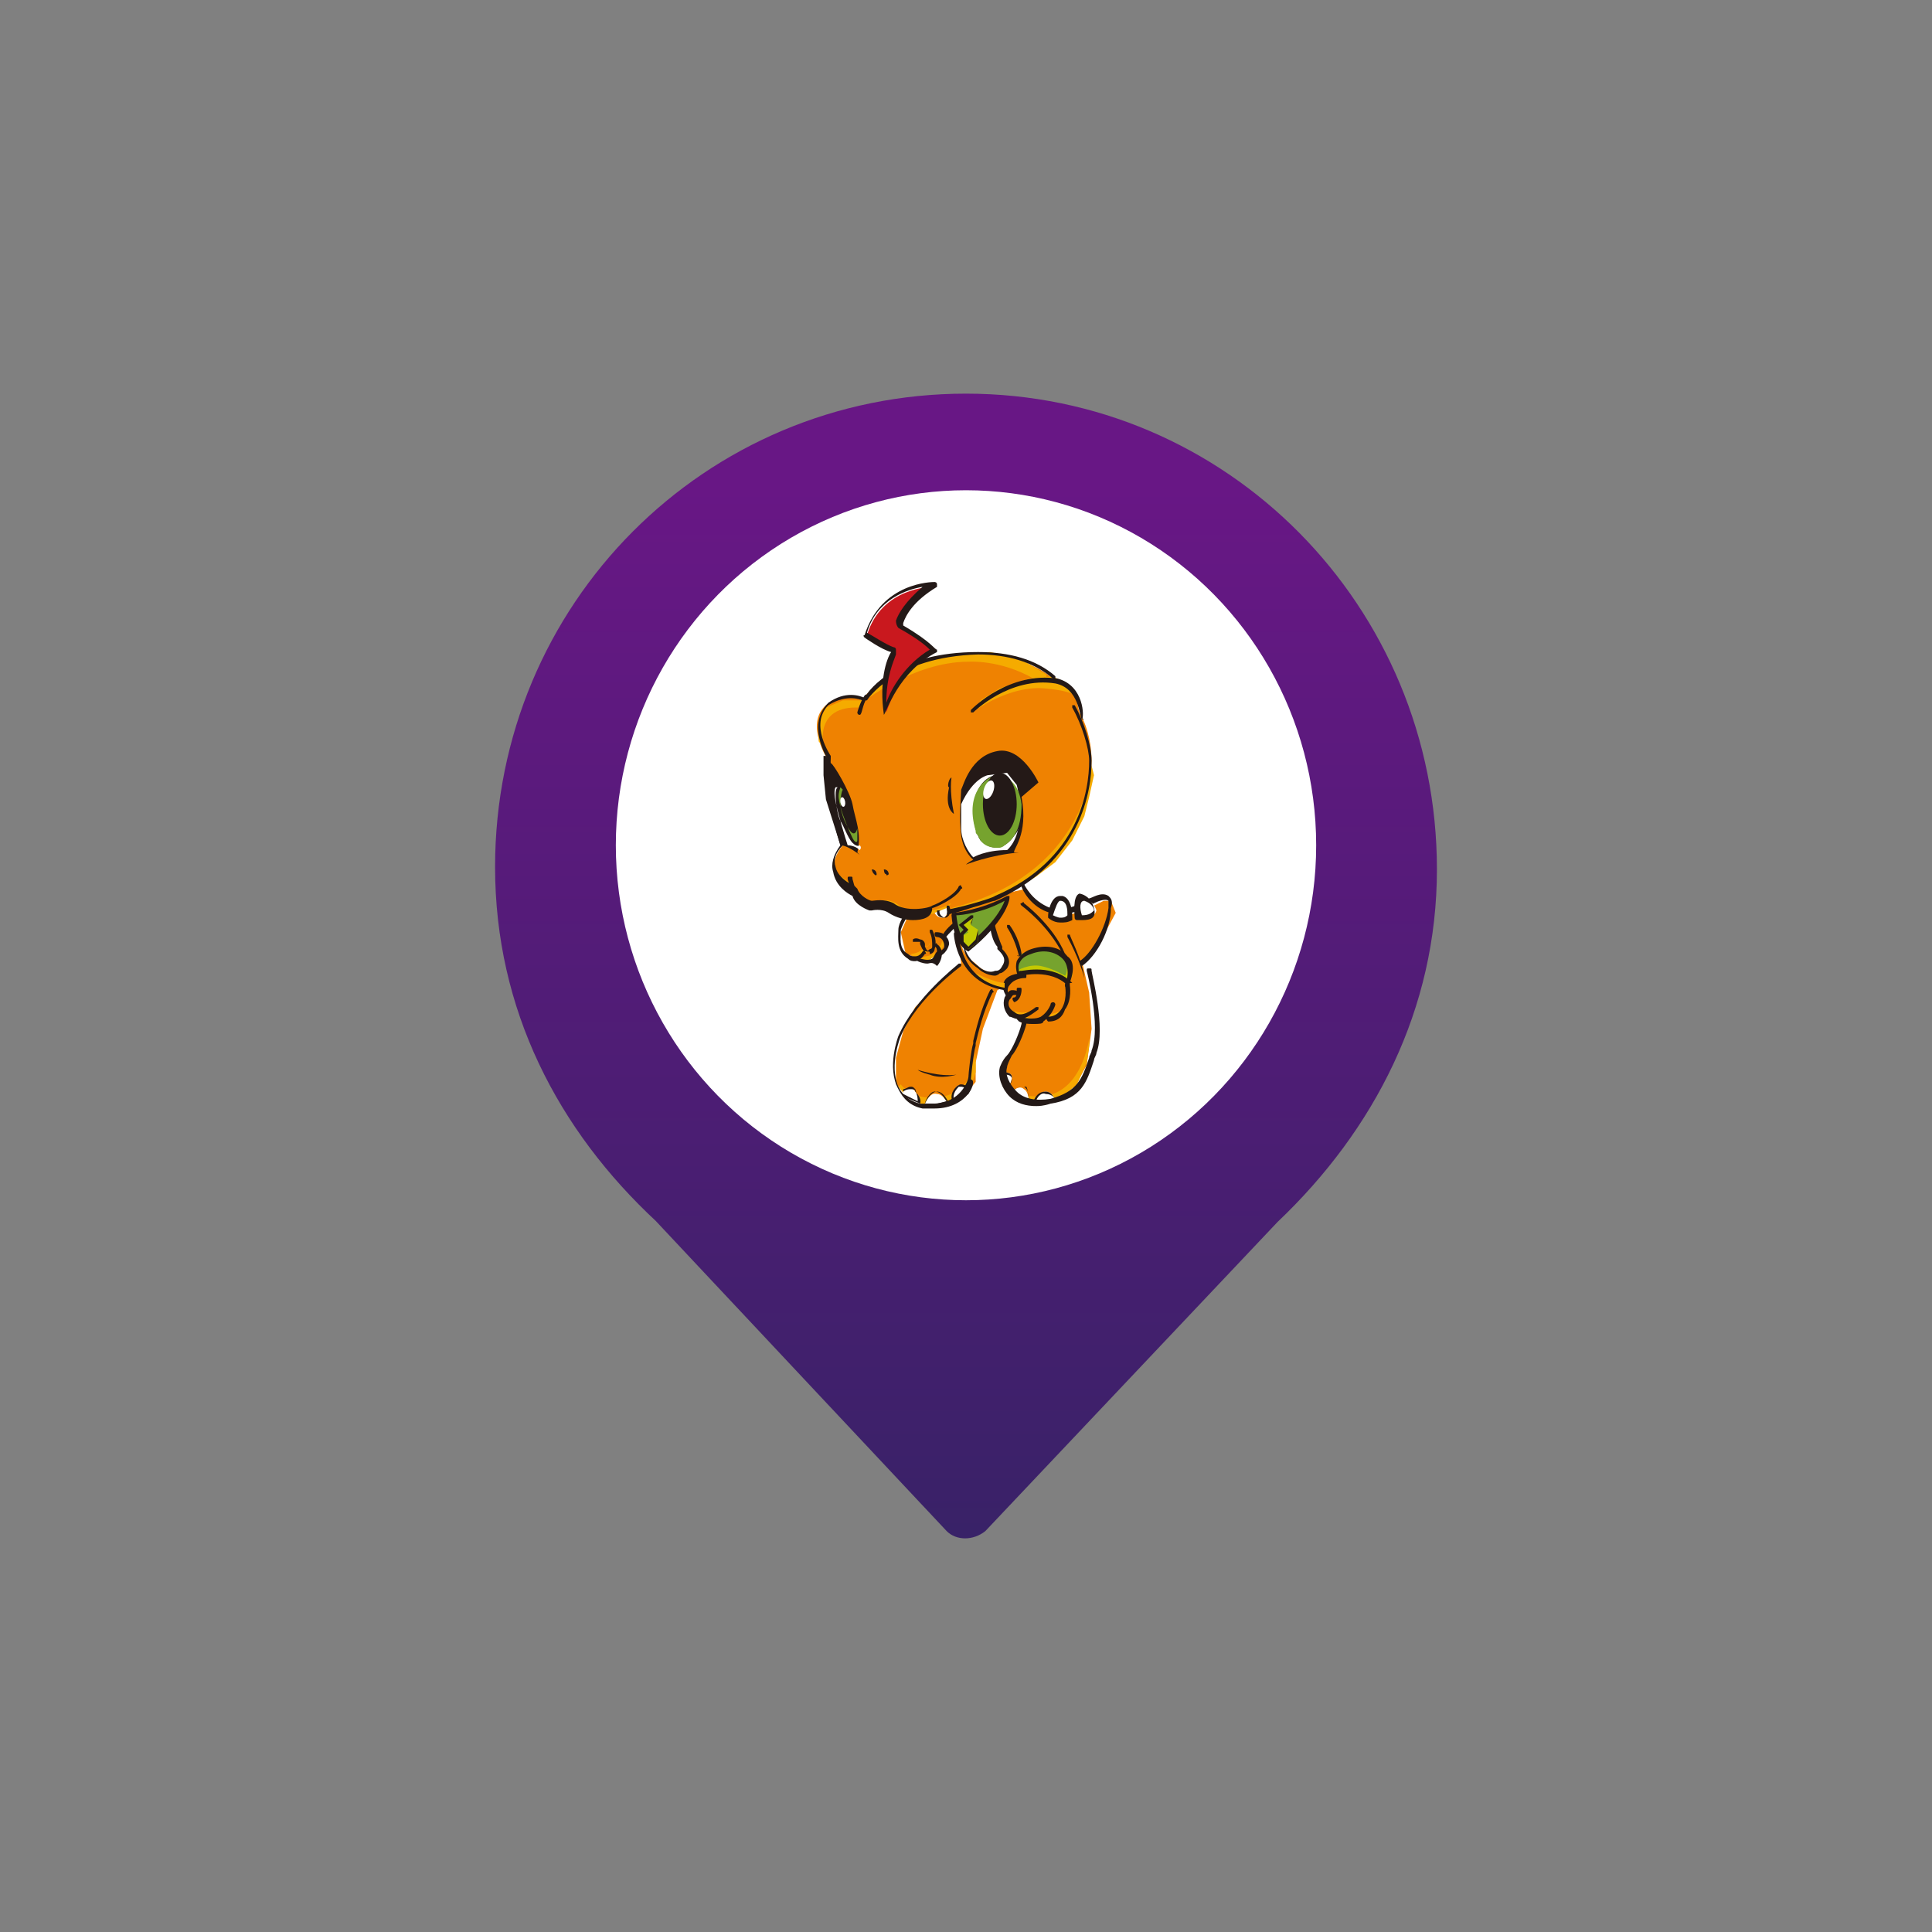 <?xml version="1.0" encoding="utf-8"?>
<!-- Generator: Adobe Illustrator 18.0.0, SVG Export Plug-In . SVG Version: 6.00 Build 0)  -->
<!DOCTYPE svg PUBLIC "-//W3C//DTD SVG 1.1//EN" "http://www.w3.org/Graphics/SVG/1.1/DTD/svg11.dtd">
<svg version="1.1" id="图层_1" xmlns="http://www.w3.org/2000/svg" xmlns:xlink="http://www.w3.org/1999/xlink" x="0px" y="0px"
	 viewBox="20 20 80 80" enable-background="new 20 20 80 80" xml:space="preserve">
<rect x="20" y="20" width="80" height="80" fill="#808080" stroke="none"/>
<g>
	<linearGradient id="SVGID_1_" gradientUnits="userSpaceOnUse" x1="60" y1="38.471" x2="60" y2="87.961">
		<stop  offset="3.351399e-002" style="stop-color:#681785"/>
		<stop  offset="0.929" style="stop-color:#382267"/>
	</linearGradient>
	<path fill="url(#SVGID_1_)" d="M47.1,70.5l12.1,12.9c0.4,0.4,1.1,0.4,1.6,0l12.1-12.8c4-3.8,6.6-8.8,6.6-14.6
		c0-10.9-8.7-19.7-19.5-19.7c-10.8,0-19.5,8.7-19.5,19.6c0,5.9,2.6,10.9,6.7,14.7L47.1,70.5L47.1,70.5z"/>
	<ellipse fill="#FFFFFF" cx="60" cy="55" rx="14.5" ry="14.7"/>
	<g>
		<polygon fill="#EF8201" points="62.5,56.8 63.1,57.6 63.9,57.9 64.7,57.8 65.7,57.3 66,57.3 66.2,57.8 65.5,59.1 64.8,59.8 
			65.1,61.1 65.2,62.6 65,64.1 64.5,65 63.1,65.6 62.5,65.5 61.7,65.1 61.5,64.5 61.9,63.6 62.3,62.6 62.3,62.2 62.1,62 61.7,61.8 
			61.7,61.2 61.5,60.9 61.3,61 60.7,62.6 60.4,64 60.4,64.8 59.9,65.4 59.3,65.7 58.6,65.8 57.8,65.6 57.1,64.9 57.1,63.8 
			57.4,62.7 57.9,61.7 58.6,61 59.1,60.5 59.6,60.1 59.8,59.9 59.7,59.1 59.4,57.5 		"/>
		<path fill="#F5AB00" d="M65.1,51.7"/>
		<g>
			<polygon fill="#EF8201" points="57.7,57.7 57.3,58.6 57.5,59.5 58.4,59.8 59.1,59.3 59.1,58.7 59.8,58.2 59.6,57.2 58.4,57.3 			
				"/>
			<g>
				<path fill="#F7AA02" d="M57.7,59.5c0,0,0.3,0,0.5-0.2l0.2,0.1l-0.2,0.2l-0.3,0.1L57.7,59.5L57.7,59.5z"/>
				<path fill="#F7AA02" d="M58.3,59.2c0,0,0.2,0,0.2-0.2l0,0.1l-0.1,0.1L58.3,59.2L58.3,59.2z"/>
				<path fill="#F7AA02" d="M58.3,59.6c0,0,0.3,0,0.4-0.2l0,0.2l-0.3,0.2l-0.3,0l0-0.1L58.3,59.6z"/>
				<path fill="#F7AA02" d="M58.9,59.2c0,0,0.1-0.1,0.1-0.2c0-0.1,0.1,0.1,0.1,0.1L59,59.3h-0.2L58.9,59.2z"/>
			</g>
			<g>
				<path fill="#231917" d="M57.9,59.8c-0.1,0-0.2,0-0.3-0.1c-0.5-0.3-0.4-0.9-0.4-1.2c0-0.3,0.3-0.7,0.3-0.7c0,0,0.1,0,0.1,0
					c0,0,0,0.1,0,0.1c0,0-0.2,0.3-0.3,0.6c0,0.3-0.1,0.8,0.3,1c0.1,0.1,0.2,0.1,0.3,0.1c0.2,0,0.3-0.2,0.3-0.2c0,0,0.1-0.1,0.1,0
					c0,0,0.1,0.1,0,0.1c0,0-0.2,0.3-0.4,0.3C58,59.8,57.9,59.8,57.9,59.8z"/>
				<path fill="#231917" d="M58.4,59.9c-0.2,0-0.4-0.1-0.4-0.1c0,0-0.1-0.1,0-0.1c0,0,0.1-0.1,0.1,0c0.1,0,0.3,0.1,0.5,0
					c0.1-0.1,0.1-0.2,0.2-0.3c0-0.2-0.1-0.2-0.1-0.2c0,0-0.1-0.1,0-0.1c0,0,0.1-0.1,0.1,0c0,0,0.2,0.1,0.2,0.4c0,0,0,0,0,0
					c0,0.2-0.1,0.4-0.2,0.5C58.6,59.8,58.5,59.9,58.4,59.9z"/>
				<path fill="#231917" d="M58.9,59.6C58.8,59.6,58.8,59.5,58.9,59.6c-0.1-0.1-0.1-0.2,0-0.2c0,0,0.2-0.1,0.2-0.2
					c0-0.4-0.3-0.4-0.3-0.4c0,0-0.1,0-0.1-0.1c0-0.1,0-0.1,0.1-0.1c0,0,0.2,0,0.3,0.1c0.1,0.1,0.2,0.2,0.2,0.4c0,0,0,0,0,0
					C59.2,59.5,58.9,59.6,58.9,59.6C58.9,59.6,58.9,59.6,58.9,59.6z"/>
				<path fill="#231917" d="M58.4,59.4c-0.2,0-0.2-0.1-0.3-0.3l0-0.1C58.1,59,58,59,58,59c-0.1,0-0.1,0-0.1,0c0,0-0.1,0-0.1,0
					c0,0,0-0.1,0-0.1c0,0,0.1-0.1,0.3,0c0.1,0,0.2,0.1,0.2,0.2l0,0.1c0.1,0.2,0.1,0.2,0.2,0.1c0,0,0.1,0,0.1-0.1
					c0-0.2,0-0.4-0.1-0.6c0,0,0-0.1,0-0.1c0,0,0.1,0,0.1,0c0.1,0.2,0.2,0.5,0.1,0.8c0,0.1-0.1,0.2-0.2,0.2
					C58.5,59.4,58.5,59.4,58.4,59.4z"/>
				<path fill="#231917" d="M59.1,58.9C59.1,58.9,59.1,58.9,59.1,58.9c-0.1,0-0.1-0.1-0.1-0.1c0.1-0.3,0.5-0.6,0.5-0.6
					c0,0,0.1,0,0.1,0c0,0,0,0.1,0,0.1C59.7,58.3,59.3,58.6,59.1,58.9C59.2,58.9,59.2,58.9,59.1,58.9z"/>
			</g>
			<path fill="#EF8201" d="M60.3,47.1c1.5,0,2.6,0.4,3.3,1c0.2,0.2,0.6,0.2,0.8,0.4c0.2,0.2,0.2,0.7,0.3,1c0.4,0.7,0.5,1.5,0.5,2
				c0,1.7-0.7,4.3-4,5.7c-1.5,0.5-2.6,0.6-2.6,0.6s-1.3,0.2-1.8-0.2c-0.3-0.2-0.8-0.1-0.8-0.1s-0.6-0.2-0.7-0.6c0,0-1.4-0.7-0.4-1.9
				c0,0-0.7-1.7-0.6-3.5c0,0-1-1.5-0.1-2.3c0.8-0.6,1.5-0.2,1.5-0.2S56.7,47.2,60.3,47.1z"/>
			<g>
				<path fill="#F5AB00" d="M54.1,50.9c0,0-0.4-1.7,1.5-1.6l0.1-0.3h-0.8l-0.7,0.3l-0.3,0.6l0,0.8L54.1,50.9z"/>
				<path fill="#F5AB00" d="M55.7,49.1c0,0,2.1-1.7,4.4-1.7c0,0,1.3-0.1,2.7,0.7c1,0,0.3-0.3,0.3-0.3l-0.8-0.5l-1.3-0.3l-1.5,0.1
					l-1.6,0.4l-1.1,0.6l-0.5,0.4L55.7,49.1L55.7,49.1z"/>
				<path fill="#F5AB00" d="M60.4,49.4c0,0,1.4-1,2.8-0.9c1.3,0.1,1.5,0.4,1.5,0.4l-0.4-0.5l-0.7-0.4l-1,0.1l-1.2,0.4l-0.8,0.5
					L60.4,49.4z"/>
				<path fill="#F5AB00" d="M65.2,51.7c0,0-0.2,4.5-5.8,5.9v0.1l0.9-0.1l1.3-0.5l1.3-0.8l0.8-0.6l0.7-0.9l0.5-1l0.2-0.8l0.2-0.9
					L65.2,51.7z"/>
				<path fill="#F5AB00" d="M54.7,56.2c0,0,0.3,0.2,0.5,0.4l0.1,0.3V57L55,56.7L54.7,56.2L54.7,56.2z"/>
				<path fill="#F5AB00" d="M55.6,57.2c0,0,0.2,0.2,0.8,0.1s0.8,0.2,1,0.3c0.2,0,0.9,0.4,2-0.2l-0.3,0.3l-0.7,0.2l-0.7,0l-0.6-0.1
					l-0.5-0.2l-0.5-0.1h-0.3l-0.3-0.2L55.6,57.2z"/>
			</g>
			<g>
				<path fill="#241917" d="M62.3,53l0.7-0.6c0,0-0.7-1.5-1.7-1.3c-1.1,0.2-1.4,1.4-1.5,1.6c0,0.2-0.1,1.2,0,1.9
					c0.1,0.7,0.5,1,0.5,1s-0.2,0.1-0.3,0.2c0,0,1-0.4,2.2-0.5c0,0-0.1,0-0.2,0C61.9,55.2,62.6,54.6,62.3,53z"/>
				<path fill="#FFFFFF" d="M60.9,52.1c0,0-0.6,0.1-1.1,1.2c0,0,0,0.5,0,1s0.3,1,0.5,1.2c0,0,0.5-0.3,1.4-0.3c0,0,0.4-0.3,0.5-1.1
					c0.1-0.9-0.1-1.6-0.1-1.6L61.7,52L60.9,52.1z"/>
				<path fill="#241917" d="M59.4,52.2c0,0-0.1,0.5,0.1,1.5c0,0-0.4-0.2-0.2-1.1C59.2,52.6,59.3,52.2,59.4,52.2z"/>
				<g>
					<path fill="#231917" d="M62.3,53.6c0,0.4-0.1,0.8-0.3,1c-0.2,0.3-0.5,0.5-0.7,0.5c-0.3,0-0.5-0.1-0.7-0.3
						c-0.2-0.3-0.3-0.8-0.3-1.2c0-0.9,0.5-1.5,1-1.5S62.3,52.7,62.3,53.6z"/>
					<g>
						<path fill="#76A32E" d="M61,52.2c0,0-1.1,0.5-0.6,2.2c0,0.1,0,0.1,0.1,0.2c0.2,0.6,0.9,0.5,0.9,0.5c0,0,0.1,0,0.2-0.1
							c0.3-0.2,0.7-0.6,0.7-1.7C62.1,51.8,61,52.2,61,52.2z"/>
						<ellipse fill="#231917" cx="61.4" cy="53.3" rx="0.7" ry="1.3"/>
						
							<ellipse transform="matrix(0.948 0.319 -0.319 0.948 20.02 -16.686)" fill="#FFFFFF" cx="60.9" cy="52.7" rx="0.2" ry="0.4"/>
					</g>
				</g>
			</g>
			<g>
				<path fill="#231917" d="M54.2,51.3c0,0,0.2,0.3,0.2,0.3c0.1,0,0.8,1.2,0.9,1.7c0.1,0.6,0.4,1.2,0.2,2c0,0,0.1,0.1,0.1,0.1
					c0,0-0.5-0.4-0.8-0.4l-0.6-1.9l-0.1-1V51.3L54.2,51.3z"/>
				<path fill="#FFFFFF" d="M54.7,52.6c0,0-0.1,0-0.1,0c0,0-0.1,0.1,0,0.6c0.1,0.5,0.4,1.5,0.5,1.8c0,0,0.3,0,0.5,0.2
					c0,0,0.1-0.1,0-0.2c0,0-0.1,0.1-0.3-0.1c-0.2-0.2-0.4-0.8-0.5-0.9c-0.1-0.2-0.2-0.7-0.2-1.1C54.6,52.6,54.7,52.6,54.7,52.6"/>
				<path fill="#76A32E" d="M54.8,52.6l0.1,0.1c0,0-0.1,0.1-0.1,0.7c0.1,0.6,0.4,1,0.4,1s0.2,0.3,0.3-0.1l0,0c0,0,0,0.4,0,0.5
					c0,0.1-0.1,0.1-0.2-0.1s-0.4-0.9-0.5-1.3S54.7,52.9,54.8,52.6z"/>
				
					<ellipse transform="matrix(0.986 -0.167 0.167 0.986 -8.119 9.922)" fill="#FFFFFF" cx="54.9" cy="53.2" rx="0.1" ry="0.2"/>
			</g>
			<path fill="#23191A" d="M56.1,56C56.1,56,56.1,55.9,56.1,56c0.2,0,0.2,0.2,0.2,0.2s0,0.1-0.1,0C56.1,56.1,56.1,56,56.1,56z"/>
			<path fill="#23191A" d="M56.6,56C56.6,56,56.6,56,56.6,56c0.2,0,0.2,0.2,0.2,0.2c0,0-0.1,0.1-0.1,0C56.6,56.2,56.6,56,56.6,56z"
				/>
			<g>
				<path fill="#231917" d="M57.8,58.1c-0.3,0-0.7-0.1-1-0.3c-0.3-0.2-0.7-0.1-0.7-0.1c0,0,0,0-0.1,0c0,0-0.6-0.2-0.7-0.6
					c-0.2-0.1-0.7-0.4-0.8-1c-0.1-0.3,0-0.7,0.3-1.1c-0.1-0.3-0.6-1.9-0.5-3.5c-0.1-0.2-0.9-1.5,0-2.4c0,0,0,0,0,0
					c0.7-0.5,1.3-0.3,1.5-0.2c0.2-0.4,1.4-1.9,4.7-1.9c1.3,0,2.4,0.3,3.2,1c0,0,0,0.1,0,0.1c0,0-0.1,0-0.1,0c-0.8-0.7-1.9-1-3.1-1
					c-3.5,0.1-4.6,1.9-4.6,1.9c0,0,0,0-0.1,0c0,0-0.1,0-0.1,0c0,0-0.6-0.3-1.4,0.2c-0.8,0.8,0.1,2.1,0.1,2.1c0,0,0,0,0,0.1
					c-0.1,1.7,0.5,3.4,0.5,3.5c0,0,0,0.1,0,0.1c-0.3,0.3-0.4,0.6-0.3,0.9c0.1,0.5,0.8,0.8,0.8,0.8c0,0,0,0,0.1,0.1
					c0.1,0.3,0.5,0.5,0.6,0.5c0.1,0,0.5-0.1,0.9,0.1c0.5,0.4,1.5,0.2,1.6,0.1c0.3-0.1,1-0.5,1.1-0.8c0,0,0.1-0.1,0.1,0
					c0,0,0.1,0.1,0,0.1c-0.2,0.4-1.1,0.8-1.2,0.8c0,0,0,0,0,0C58.6,58,58.2,58.1,57.8,58.1z"/>
				<path fill="#231917" d="M58.9,57.9C58.9,57.9,58.8,57.9,58.9,57.9c-0.1-0.1-0.1-0.2,0-0.2c0.5,0,2.2-0.5,2.3-0.6
					c3.5-1.5,3.9-4.4,3.9-5.6c0-0.5-0.3-1.5-0.7-2.2c0,0,0-0.1,0-0.1c0,0,0.1,0,0.1,0c0.4,0.7,0.7,1.7,0.7,2.3c0,1.2-0.4,4.2-4,5.8
					l0,0c0,0,0,0,0,0l0,0c0,0,0,0,0,0c-0.1,0-0.3,0.1-1,0.3C59.6,57.8,59.2,57.9,58.9,57.9z"/>
				<path fill="#231917" d="M64.8,49.8C64.8,49.8,64.8,49.8,64.8,49.8C64.8,49.8,64.7,49.7,64.8,49.8c-0.1-0.1-0.1-1.3-1.1-1.5
					c-1.9-0.3-3.4,1.2-3.4,1.2c0,0-0.1,0-0.1,0c0,0,0-0.1,0-0.1c0.1-0.1,1.6-1.6,3.6-1.3c0,0,0,0,0,0C64.9,48.4,64.9,49.7,64.8,49.8
					C64.9,49.7,64.9,49.8,64.8,49.8z"/>
			</g>
			<path fill="#231917" d="M55.4,57.1C55.3,57.1,55.3,57.1,55.4,57.1c-0.2-0.3-0.3-0.7-0.3-0.7c0-0.1,0-0.1,0.1-0.1
				c0.1,0,0.1,0,0.1,0.1c0,0,0.1,0.4,0.2,0.6C55.5,57,55.5,57,55.4,57.1C55.4,57.1,55.4,57.1,55.4,57.1z"/>
			<g>
				<path fill="#FFFFFF" d="M59.2,57.6c0,0,0.1,0.4-0.2,0.4c-0.2,0-0.3-0.2-0.3-0.2"/>
				<path fill="#231917" d="M59.1,58C59.1,58,59.1,58,59.1,58c-0.3,0-0.3-0.2-0.3-0.2c0,0,0-0.1,0-0.1c0,0,0.1,0,0.1,0
					C58.9,57.8,58.9,57.9,59.1,58c0.1-0.1,0.1-0.1,0.1-0.1c0.1-0.1,0-0.2,0-0.3c0,0,0-0.1,0-0.1c0,0,0.1,0,0.1,0c0,0,0.1,0.2,0,0.4
					C59.2,58,59.2,58,59.1,58z"/>
			</g>
			<path fill="#231917" d="M55.6,49.6C55.6,49.6,55.5,49.6,55.6,49.6c-0.1,0-0.1-0.1-0.1-0.1c0,0,0.1-0.4,0.3-0.7c0,0,0.1-0.1,0.1,0
				c0,0,0.1,0.1,0,0.1C55.7,49.2,55.7,49.6,55.6,49.6C55.6,49.6,55.6,49.6,55.6,49.6z"/>
			<g>
				<path fill="#C9181E" d="M58.6,44.3c0,0-2.1,0-2.7,2c0,0,0.7,0.5,1.1,0.6c0,0,0.1,0,0,0.2c-0.1,0.2-0.5,1-0.3,2.4
					c0,0,0.5-1.7,1.9-2.6c0,0-0.1-0.3-1.3-1c0,0-0.1,0,0-0.2C57.3,45.6,57.5,44.9,58.6,44.3z"/>
				<path fill="#231917" d="M56.6,49.6C56.6,49.6,56.6,49.6,56.6,49.6C56.6,49.6,56.5,49.6,56.6,49.6c-0.2-1.4,0.1-2.3,0.3-2.6
					c0,0,0,0,0,0c-0.4-0.1-1.1-0.6-1.1-0.6c0,0-0.1-0.1,0-0.1c0.7-2.2,2.8-2.2,2.9-2.2c0,0,0.1,0,0.1,0.1c0,0,0,0.1,0,0.1
					c-1,0.6-1.3,1.2-1.4,1.5c0,0,0,0.1,0,0.1c1.2,0.7,1.3,1,1.4,1c0,0,0,0.1,0,0.1C57.2,47.8,56.7,49.5,56.6,49.6
					C56.7,49.6,56.7,49.6,56.6,49.6z M57,46.8c0,0,0.1,0,0.1,0.1c0,0.1,0,0.2,0,0.2c-0.1,0.3-0.4,0.9-0.4,2c0.2-0.6,0.8-1.6,1.8-2.2
					c-0.1-0.1-0.4-0.4-1.3-0.9c0,0-0.1-0.1-0.1-0.3c0.1-0.3,0.4-0.8,1.1-1.4c-0.6,0.1-1.9,0.5-2.3,1.9C56.1,46.3,56.7,46.7,57,46.8z
					"/>
			</g>
		</g>
		<g>
			<g>
				<path fill="#F5AA01" d="M61.8,61.8c0,0,0.4,0.2,0.8,0.1l0,0.1l-0.5,0l-0.3-0.2L61.8,61.8z"/>
				<path fill="#F5AA01" d="M62.5,62.1c0,0,0.4,0.2,0.8,0l-0.1,0.2l-0.4,0.1l-0.4-0.1l-0.2-0.2L62.5,62.1z"/>
				<path fill="#F5AA01" d="M63.5,62c0,0,0.4-0.1,0.5-0.2l0,0.1l-0.3,0.2l-0.3,0.1l0-0.1L63.5,62z"/>
			</g>
			<polygon fill="#76A32E" points="62.1,60.3 62.1,59.9 62.3,59.5 62.8,59.3 63.6,59.3 64,59.4 64.3,59.8 64.4,60.2 64.3,60.7 
				64.2,60.8 63.8,60.4 63.4,60.2 63,60.2 62.6,60.2 			"/>
			<path fill="#C4C801" d="M64.2,59.9c0,0,0,0.4-0.1,0.5c0,0-0.5-0.3-1-0.4s-1,0.2-1,0.2l0.1,0.1l0.5-0.1l0.6,0l0.5,0.1l0.3,0.2
				l0.2,0.1l0.1-0.2l0-0.4L64.2,59.9L64.2,59.9z"/>
			<g>
				<path fill="#231917" d="M64,59.5C63.9,59.5,63.9,59.5,64,59.5c-0.6-1.2-1.7-2-1.7-2c0,0-0.1-0.1,0-0.1c0,0,0.1-0.1,0.1,0
					c0,0,1.2,0.9,1.7,2.1C64.1,59.4,64.1,59.5,64,59.5C64,59.5,64,59.5,64,59.5z"/>
				<path fill="#231917" d="M62.2,59.6C62.1,59.6,62.1,59.5,62.2,59.6c-0.2-0.8-0.5-1.2-0.5-1.2c0,0,0-0.1,0-0.1c0,0,0.1,0,0.1,0
					c0,0,0.4,0.5,0.5,1.2C62.3,59.5,62.3,59.6,62.2,59.6C62.2,59.6,62.2,59.6,62.2,59.6z"/>
				<path fill="#231917" d="M64.2,60.9C64.2,60.9,64.2,60.9,64.2,60.9c-0.1,0-0.1-0.1-0.1-0.1c0.2-0.5,0.1-0.9-0.1-1.1
					c-0.3-0.3-0.8-0.4-1.3-0.2c-0.3,0.1-0.4,0.2-0.5,0.4c-0.1,0.3,0.1,0.5,0.1,0.5c0,0,0,0.1,0,0.1c0,0-0.1,0-0.1,0
					c0,0-0.2-0.3-0.1-0.7c0.1-0.2,0.3-0.4,0.6-0.5c0.6-0.2,1.2-0.1,1.5,0.3C64.5,59.8,64.5,60.3,64.2,60.9
					C64.3,60.8,64.3,60.9,64.2,60.9z"/>
				<path fill="#231917" d="M64.2,60.8C64.2,60.8,64.1,60.8,64.2,60.8c-0.7-0.7-1.9-0.4-1.9-0.4c-0.1,0-0.1,0-0.1-0.1
					c0-0.1,0-0.1,0.1-0.1c0.1,0,1.3-0.3,2.1,0.5C64.3,60.7,64.3,60.7,64.2,60.8C64.2,60.8,64.2,60.8,64.2,60.8z"/>
				<path fill="#231917" d="M61.7,61.3C61.7,61.3,61.6,61.3,61.7,61.3c-0.2-0.3-0.2-0.5-0.1-0.7c0.2-0.3,0.7-0.3,0.8-0.3
					c0,0,0,0,0,0c0.1,0,0.1,0,0.1,0.1c0,0.1,0,0.1-0.1,0.1c0,0-0.4,0-0.6,0.3c-0.1,0.1-0.1,0.3,0,0.5C61.8,61.2,61.8,61.3,61.7,61.3
					C61.7,61.3,61.7,61.3,61.7,61.3z"/>
				<path fill="#231917" d="M63.4,62.3C63.4,62.3,63.4,62.3,63.4,62.3c-0.1-0.1-0.1-0.2,0-0.2c0.3,0,0.5-0.2,0.6-0.4
					c0.2-0.4,0.1-0.9,0.1-0.9c0-0.1,0-0.1,0.1-0.1c0.1,0,0.1,0,0.1,0.1c0,0,0.1,0.6-0.2,1C64,62.1,63.8,62.3,63.4,62.3
					C63.5,62.3,63.4,62.3,63.4,62.3z"/>
				<path fill="#231917" d="M62.8,62.4c-0.2,0-0.4,0-0.6-0.1c0,0-0.1-0.1-0.1-0.1c0,0,0.1-0.1,0.1-0.1c0.4,0.1,0.7,0.1,0.9,0
					c0.3-0.2,0.4-0.5,0.4-0.5c0-0.1,0.1-0.1,0.1-0.1c0.1,0,0.1,0.1,0.1,0.1c0,0-0.1,0.4-0.5,0.7C63.2,62.4,63,62.4,62.8,62.4z"/>
				<path fill="#231917" d="M62,61.5C62,61.5,61.9,61.5,62,61.5c-0.1-0.1-0.1-0.2,0-0.2c0.1,0,0.1-0.2,0.1-0.3c0-0.1,0-0.1,0.1-0.1
					c0,0,0,0,0,0c0.1,0,0.1,0,0.1,0.1C62.3,61,62.3,61.4,62,61.5C62,61.5,62,61.5,62,61.5z"/>
				<path fill="#231917" d="M62.2,62.2c-0.2,0-0.3-0.1-0.4-0.1c-0.2-0.2-0.3-0.5-0.2-0.8c0.1-0.2,0.2-0.3,0.3-0.3
					c0.1,0,0.2,0,0.3,0.1c0,0,0,0.1,0,0.1c0,0-0.1,0-0.1,0c0,0,0,0-0.1,0c-0.1,0-0.1,0.1-0.2,0.2c-0.1,0.2,0,0.4,0.2,0.5
					c0.2,0.2,0.5,0.1,0.9-0.2c0,0,0.1,0,0.1,0c0,0,0,0.1,0,0.1C62.6,62.1,62.4,62.2,62.2,62.2z"/>
			</g>
		</g>
		<g>
			<path fill="#FEFEFF" d="M61.1,58.4C61.1,58.4,61.1,58.4,61.1,58.4c0,0.2,0.2,0.7,0.3,0.9c0.2,0.3,0.4,0.5,0.2,0.8
				s-0.8,0.2-1.1-0.1s-0.3-0.2-0.3-0.2s-0.3-0.3-0.4-0.7c-0.1-0.4,0.8-0.7,0.8-0.7H61.1"/>
			<path fill="#231917" d="M61.2,60.4c-0.2,0-0.5-0.1-0.7-0.3c-0.3-0.2-0.6-0.5-0.6-1c-0.1-0.5,0.8-0.8,0.9-0.8c0,0,0,0,0,0l0.3,0
				c0,0,0,0,0,0c0,0,0.1,0,0.1,0l0,0c0,0.1,0.2,0.7,0.3,0.9l0,0.1c0.2,0.2,0.4,0.5,0.2,0.8c-0.1,0.1-0.2,0.2-0.3,0.2
				C61.3,60.4,61.2,60.4,61.2,60.4z M60.7,58.4c-0.2,0.1-0.8,0.4-0.8,0.7c0.1,0.4,0.3,0.7,0.6,0.9c0.2,0.2,0.5,0.3,0.7,0.2
				c0.1,0,0.2,0,0.3-0.2c0.2-0.3,0-0.5-0.2-0.7l0-0.1c-0.2-0.2-0.3-0.7-0.3-0.9L60.7,58.4z"/>
		</g>
		<g>
			<path fill="#76A32E" d="M59.5,57.9c0,0,1.1-0.1,2.2-0.7c0,0-0.2,0.9-1.6,2.1C60.1,59.3,59.6,59.1,59.5,57.9z"/>
			<path fill="#231917" d="M60.1,59.4C60.1,59.4,60.1,59.4,60.1,59.4c0,0-0.6-0.2-0.7-1.5c0,0,0-0.1,0.1-0.1c0,0,1.1-0.1,2.2-0.7
				c0,0,0.1,0,0.1,0c0,0,0,0,0,0.1C61.8,57.3,61.6,58.2,60.1,59.4C60.1,59.3,60.1,59.4,60.1,59.4z M59.6,57.9
				c0.1,0.9,0.4,1.2,0.5,1.2c1-0.8,1.4-1.5,1.5-1.8C60.7,57.8,59.8,57.9,59.6,57.9z"/>
			<g>
				<polygon fill="#C2C901" points="60.3,57.9 59.8,58.4 60.1,58.6 59.8,58.8 59.9,59 60.1,59.3 60.5,59 60.5,58.5 60.2,58.3 				
					"/>
				<path fill="#231917" d="M60.1,59.3C60.1,59.3,60.1,59.3,60.1,59.3l-0.3-0.3c0,0,0,0,0,0l-0.1-0.2c0,0,0,0,0-0.1l0.2-0.2
					l-0.2-0.2c0,0,0,0,0,0c0,0,0,0,0,0l0.5-0.4c0,0,0,0,0.1,0c0,0,0,0,0,0.1l-0.1,0.3l0.3,0.2c0,0,0,0,0,0L60.5,59c0,0,0,0,0,0
					L60.1,59.3C60.1,59.3,60.1,59.3,60.1,59.3z M59.9,59l0.2,0.2l0.3-0.3l0.1-0.4l-0.3-0.2c0,0,0,0,0-0.1l0.1-0.2l-0.4,0.3l0.2,0.2
					c0,0,0,0,0,0c0,0,0,0,0,0l-0.2,0.2L59.9,59z"/>
			</g>
		</g>
		<g>
			<path fill="#231917" d="M64.8,60C64.8,60,64.8,60,64.8,60c-0.1-0.1-0.1-0.1-0.1-0.2c0.5-0.3,1.1-1.4,1.2-2.2c0-0.1,0-0.2,0-0.3
				c-0.1-0.1-0.4,0-0.6,0.1c-0.6,0.4-1.2,0.5-1.8,0.4c-0.8-0.2-1.2-1-1.2-1.1c0,0,0-0.1,0-0.1c0,0,0.1,0,0.1,0c0,0,0.3,0.7,1.1,1
				c0.5,0.1,1,0,1.6-0.4c0.1,0,0.5-0.3,0.8-0.1c0.1,0.1,0.2,0.2,0.1,0.5C66,58.5,65.4,59.6,64.8,60C64.9,60,64.9,60,64.8,60z"/>
			<g>
				<path fill="#FFFFFF" d="M63.5,57.9c0,0,0.3,0.4,0.8,0.1c0,0,0-0.7-0.3-0.8C63.6,57.1,63.5,57.9,63.5,57.9z"/>
				<path fill="#231917" d="M63.9,58.2L63.9,58.2c-0.3,0-0.5-0.2-0.5-0.2c0,0,0,0,0-0.1c0-0.1,0.1-0.8,0.5-0.8c0,0,0.1,0,0.1,0
					c0.4,0.1,0.4,0.8,0.4,0.9c0,0,0,0.1,0,0.1C64.2,58.2,64.1,58.2,63.9,58.2z M63.6,57.9c0,0,0.2,0.1,0.3,0.1l0,0
					c0.1,0,0.2,0,0.3-0.1c0-0.2,0-0.6-0.3-0.6c0,0,0,0,0,0C63.8,57.3,63.7,57.6,63.6,57.9z"/>
			</g>
			<g>
				<path fill="#FFFFFF" d="M64.7,58c0,0,0.6,0.1,0.7-0.3c0,0-0.1-0.4-0.5-0.5C64.5,57.2,64.7,58,64.7,58z"/>
				<path fill="#231917" d="M64.8,58.1L64.8,58.1c-0.1,0-0.2,0-0.2,0c0,0-0.1,0-0.1-0.1c0-0.1-0.1-0.9,0.2-1c0,0,0,0,0,0
					c0.5,0.1,0.6,0.6,0.6,0.6c0,0,0,0,0,0C65.4,58,65.2,58.1,64.8,58.1z M64.8,57.9C64.8,57.9,64.8,57.9,64.8,57.9L64.8,57.9
					c0.3,0,0.4-0.1,0.5-0.2c0-0.1-0.1-0.3-0.4-0.4C64.7,57.3,64.7,57.6,64.8,57.9z"/>
			</g>
		</g>
		<path fill="#F6AB00" d="M60.4,60.3c0,0,0.8,0.4,1.2,0.4l0,0.2l-0.3,0l-0.5-0.2l-0.3-0.2L60.4,60.3z"/>
		<path fill="#231917" d="M61.6,61C61.6,61,61.6,61,61.6,61c-2-0.3-2.1-2.3-2.1-2.3c0-0.1,0-0.1,0.1-0.1c0.1,0,0.1,0,0.1,0.1
			c0,0.1,0.1,1.9,1.9,2.2C61.6,60.9,61.7,60.9,61.6,61C61.7,61,61.6,61,61.6,61z"/>
		<path fill="#231917" d="M58,64.3c0,0,0.9,0.3,1.6,0.2c0,0-0.6,0.2-1.1,0C58.5,64.5,58.1,64.4,58,64.3z"/>
		<path fill="#F6A800" d="M60.4,63.6c0,0-0.2,0.8-0.3,1c0,0.2-0.7,1.1-2,0.8c0,0-0.6-0.2-0.8-0.5L57.2,65l0.4,0.5l0.8,0.3l1-0.1
			l0.8-0.7l0.2-0.6L60.4,63.6z"/>
		<g>
			<path fill="#FFFFFF" d="M57.4,65.2c0,0,0.3-0.3,0.5,0c0.2,0.3,0.1,0.5,0.1,0.5l-0.6-0.3V65.2z"/>
			<path fill="#231917" d="M58.1,65.7C58.1,65.7,58.1,65.7,58.1,65.7l-0.7-0.3c0,0,0,0,0,0v-0.2c0,0,0,0,0,0c0,0,0.1-0.1,0.3-0.1
				c0.1,0,0.2,0,0.2,0.1C58.2,65.5,58.1,65.7,58.1,65.7C58.1,65.7,58.1,65.7,58.1,65.7C58.1,65.7,58.1,65.7,58.1,65.7z M57.4,65.3
				l0.6,0.3c0-0.1,0-0.2-0.1-0.5c-0.1-0.1-0.1-0.1-0.2-0.1c-0.1,0-0.2,0.1-0.3,0.1V65.3z"/>
		</g>
		<g>
			<path fill="#FFFFFF" d="M58.3,65.7c0,0,0.2-0.5,0.5-0.4c0.3,0,0.5,0.5,0.5,0.5l-0.4,0.1L58.3,65.7L58.3,65.7z"/>
			<path fill="#231917" d="M58.9,65.8C58.9,65.8,58.9,65.8,58.9,65.8l-0.6,0c0,0,0,0,0,0l0-0.1c0,0,0,0,0,0c0,0,0.2-0.5,0.5-0.5
				c0.3,0,0.5,0.5,0.5,0.5c0,0,0,0,0,0c0,0,0,0,0,0L58.9,65.8C58.9,65.8,58.9,65.8,58.9,65.8z M58.3,65.7l0.5,0l0.4-0.1
				c-0.1-0.1-0.2-0.4-0.5-0.4C58.5,65.2,58.3,65.6,58.3,65.7L58.3,65.7z"/>
		</g>
		<g>
			<path fill="#FFFFFF" d="M59.5,65.6c0,0-0.1-0.3,0.1-0.6c0.2-0.2,0.5,0.1,0.5,0.1L60,65.3L59.5,65.6L59.5,65.6z"/>
			<path fill="#231917" d="M59.5,65.7C59.5,65.7,59.5,65.7,59.5,65.7L59.5,65.7C59.5,65.6,59.5,65.6,59.5,65.7
				c-0.1-0.1-0.2-0.4,0.1-0.7c0,0,0.1-0.1,0.2-0.1c0.2,0,0.4,0.2,0.4,0.2c0,0,0,0,0,0l-0.1,0.2c0,0,0,0,0,0L59.5,65.7
				C59.5,65.7,59.5,65.7,59.5,65.7z M59.5,65.6L59.5,65.6l0.5-0.3l0.1-0.2c0,0-0.2-0.1-0.3-0.1c0,0-0.1,0-0.1,0
				C59.4,65.3,59.5,65.5,59.5,65.6z"/>
		</g>
		<path fill="#231917" d="M58.7,65.9c-0.2,0-0.3,0-0.5,0c-0.5-0.1-0.8-0.4-1-0.8c-0.5-0.9,0-2.2,0-2.2c0.7-1.6,2.4-2.9,2.5-3
			c0,0,0.1,0,0.1,0c0,0,0,0.1,0,0.1c0,0-1.8,1.3-2.5,2.9c0,0-0.5,1.2-0.1,2.1c0.2,0.4,0.5,0.6,0.9,0.7c0.2,0,0.3,0,0.5,0
			c1.2,0,1.5-1,1.5-1.1c0-0.1,0.1-1.1,0.2-1.4c0,0,0-0.1,0-0.1c0.1-0.4,0.3-1.3,0.7-2.1c0,0,0.1-0.1,0.1,0c0,0,0.1,0.1,0,0.1
			c-0.4,0.8-0.6,1.7-0.7,2.1c0,0,0,0.1,0,0.1c-0.1,0.3-0.2,1.4-0.2,1.4c0,0,0,0,0,0C60.5,64.7,60.1,65.9,58.7,65.9z"/>
		<path fill="#231917" d="M64.9,60.5C64.9,60.5,64.9,60.5,64.9,60.5c-0.2-0.8-0.7-1.7-0.7-1.7c0,0,0-0.1,0-0.1c0,0,0.1,0,0.1,0
			C64.3,58.8,64.8,59.7,64.9,60.5C65,60.5,65,60.5,64.9,60.5C64.9,60.5,64.9,60.5,64.9,60.5z"/>
		<path fill="none" d="M62.3,63.9c0,0,0.6,0.5,1.2,0.6c0,0-0.6-0.1-1-0.4C62.5,64.2,62.3,64,62.3,63.9z"/>
		<path fill="#F6A901" d="M65.1,63c0,0-0.3,2.4-2.1,2.4c0,0-0.6,0-0.7-0.1c-0.1-0.2-0.2,0.2-0.2,0.2l0.7,0.3l1.1-0.3l0.7-0.6L65,64
			l0.1-0.7L65.1,63z"/>
		<g>
			<path fill="#FFFFFF" d="M62.9,65.6c0,0,0.1-0.4,0.4-0.4c0.3,0,0.4,0.4,0.4,0.4l-0.8,0.1L62.9,65.6z"/>
			<path fill="#231917" d="M62.9,65.7C62.9,65.7,62.9,65.7,62.9,65.7l-0.1-0.1c0,0,0,0,0,0c0,0,0.1-0.4,0.5-0.4c0,0,0,0,0,0
				c0.3,0,0.4,0.4,0.4,0.4c0,0,0,0,0,0s0,0,0,0L62.9,65.7C62.9,65.7,62.9,65.7,62.9,65.7z M62.9,65.6L62.9,65.6l0.8,0
				c0-0.1-0.1-0.3-0.4-0.3C63.1,65.2,62.9,65.5,62.9,65.6z"/>
		</g>
		<g>
			<path fill="#FFFFFF" d="M61.9,65.2c0,0,0.3-0.3,0.5-0.1c0.2,0.1,0.2,0.5,0.2,0.5l-0.5-0.1L61.9,65.2z"/>
			<path fill="#231917" d="M62.6,65.6C62.6,65.6,62.6,65.6,62.6,65.6l-0.5-0.1c0,0,0,0,0,0l-0.2-0.3c0,0,0,0,0,0
				c0,0,0.2-0.2,0.4-0.2c0.1,0,0.1,0,0.2,0C62.6,65.2,62.6,65.6,62.6,65.6C62.6,65.6,62.6,65.6,62.6,65.6
				C62.6,65.6,62.6,65.6,62.6,65.6z M62.1,65.4l0.5,0.1c0-0.1,0-0.4-0.2-0.5c0,0-0.1,0-0.1,0c-0.1,0-0.3,0.1-0.3,0.1L62.1,65.4z"/>
		</g>
		<g>
			<path fill="#FFFFFF" d="M61.6,64.4c0,0,0.3,0,0.3,0.2c0,0,0,0.3-0.2,0.4C61.5,65.1,61.6,64.4,61.6,64.4z"/>
			<path fill="#231917" d="M61.7,65C61.7,65,61.6,65,61.7,65c-0.2-0.1-0.1-0.6-0.1-0.6c0,0,0,0,0,0c0,0,0,0,0,0c0,0,0.3,0,0.3,0.2
				C61.9,64.6,61.9,64.9,61.7,65C61.7,65,61.7,65,61.7,65z M61.6,64.5c0,0.1,0,0.4,0.1,0.5c0,0,0,0,0,0c0.2-0.1,0.2-0.3,0.2-0.3
				C61.9,64.5,61.7,64.5,61.6,64.5z"/>
		</g>
		<path fill="#231917" d="M62.9,65.8c-0.4,0-0.8-0.1-1.1-0.4c-0.3-0.3-0.5-0.8-0.4-1.2c0,0,0,0,0,0c0,0,0.1-0.3,0.3-0.5
			c0.2-0.2,0.5-0.9,0.6-1.3c0-0.1,0.1-0.1,0.1-0.1c0.1,0,0.1,0.1,0.1,0.1c-0.1,0.4-0.4,1.1-0.6,1.3c-0.1,0.2-0.2,0.4-0.2,0.5
			c-0.1,0.3,0.1,0.7,0.4,1c0.3,0.3,0.8,0.4,1.4,0.3c1.1-0.3,1.3-0.8,1.6-1.7c0-0.1,0.1-0.2,0.1-0.3c0.4-1-0.2-3.3-0.2-3.3
			c0-0.1,0-0.1,0.1-0.1c0.1,0,0.1,0,0.1,0.1c0,0.1,0.6,2.4,0.2,3.4c0,0.1-0.1,0.2-0.1,0.3c-0.3,0.9-0.5,1.6-1.8,1.8
			C63.2,65.8,63,65.8,62.9,65.8z"/>
	</g>
</g>
<rect x="20" y="20" fill="none" width="80" height="80"/>
</svg>
